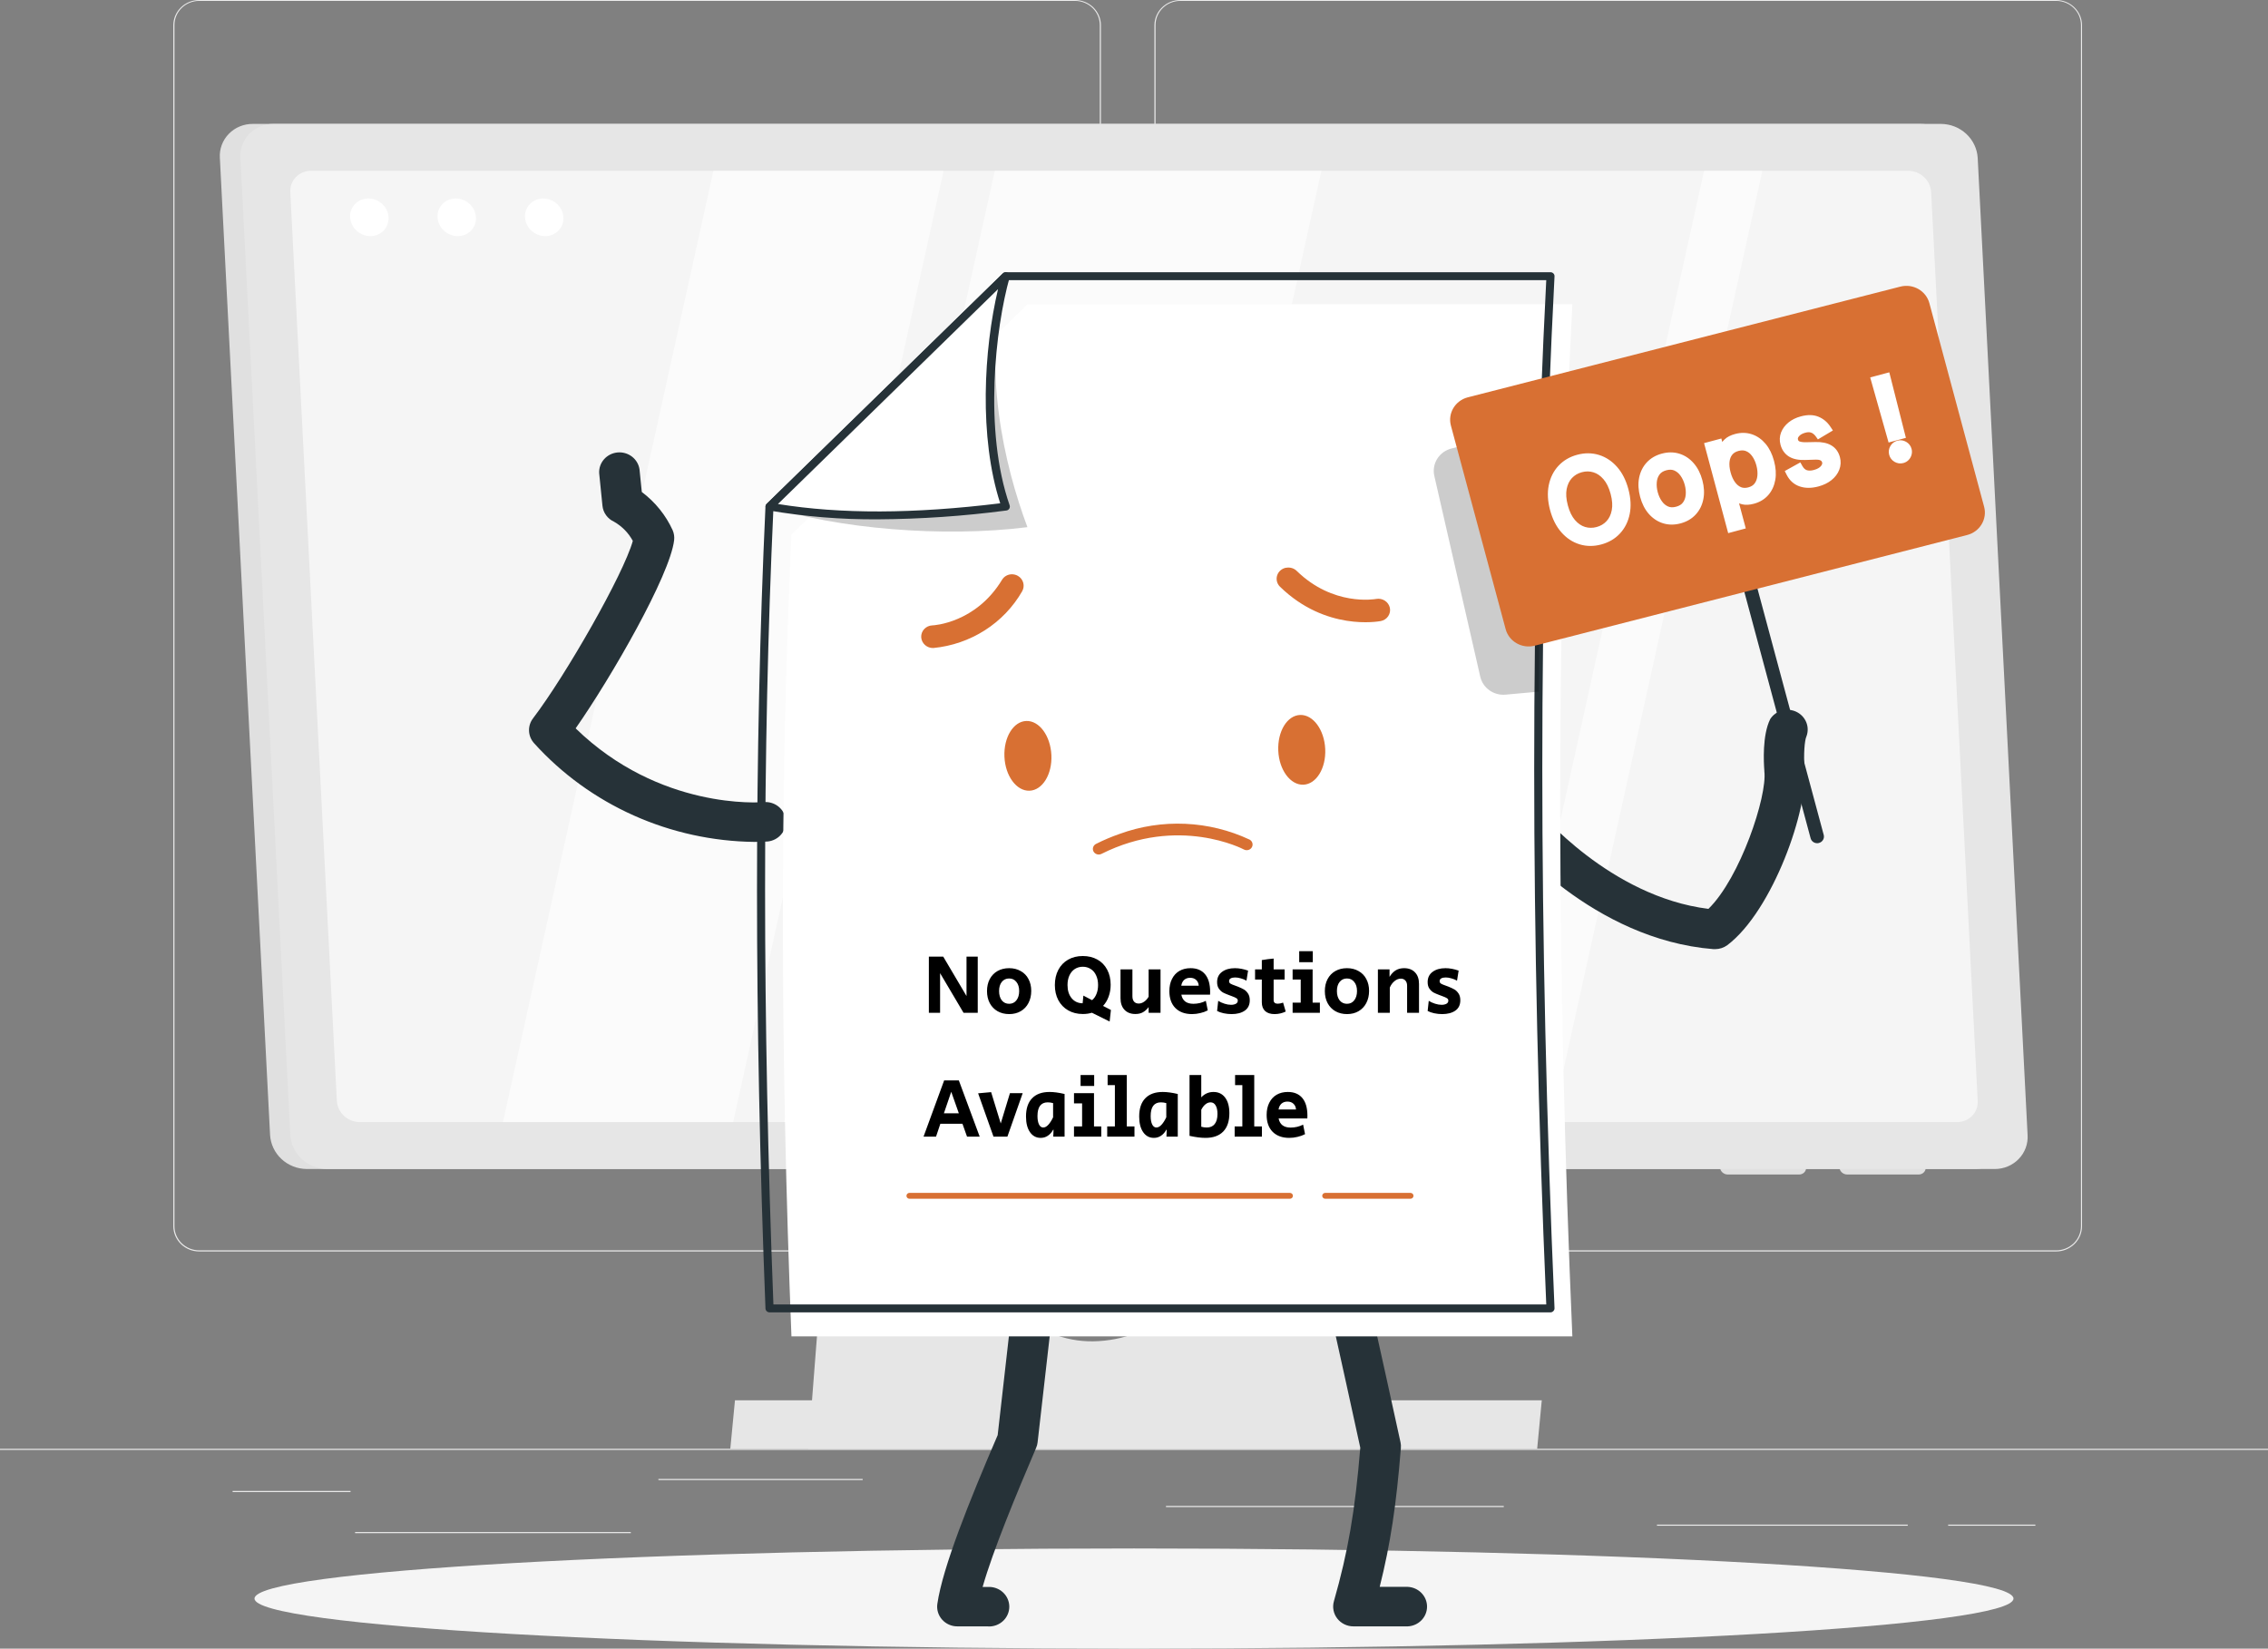 <svg width="403" height="293" viewBox="0 0 403 293" fill="none" xmlns="http://www.w3.org/2000/svg">
<rect x="0" y="0" width="403" height="293" fill="#808080" stroke="none"/>
<path d="M403 257.484H0V257.68H403V257.484Z" fill="#EBEBEB"/>
<path d="M191.022 222.408H35.392C34.172 222.406 33.004 221.932 32.142 221.09C31.281 220.248 30.797 219.107 30.797 217.918V4.451C30.808 3.269 31.296 2.138 32.157 1.304C33.017 0.471 34.179 0.002 35.392 0H191.022C192.243 0 193.413 0.473 194.276 1.315C195.139 2.157 195.624 3.3 195.624 4.491V217.918C195.624 219.109 195.139 220.251 194.276 221.093C193.413 221.935 192.243 222.408 191.022 222.408ZM35.392 0.157C34.226 0.159 33.108 0.613 32.285 1.418C31.461 2.223 30.999 3.314 30.999 4.451V217.918C30.999 219.055 31.461 220.146 32.285 220.951C33.108 221.756 34.226 222.21 35.392 222.212H191.022C192.189 222.21 193.307 221.756 194.131 220.952C194.956 220.147 195.421 219.056 195.423 217.918V4.451C195.421 3.313 194.956 2.222 194.131 1.417C193.307 0.612 192.189 0.159 191.022 0.157H35.392Z" fill="#EBEBEB"/>
<path d="M365.368 222.408H209.729C208.509 222.406 207.34 221.932 206.477 221.091C205.615 220.249 205.129 219.108 205.127 217.918V4.451C205.14 3.268 205.63 2.137 206.491 1.304C207.353 0.47 208.516 0.002 209.729 0H365.368C366.579 0.004 367.739 0.474 368.598 1.307C369.456 2.14 369.943 3.27 369.954 4.451V217.918C369.954 219.106 369.471 220.246 368.612 221.087C367.752 221.929 366.586 222.404 365.368 222.408ZM209.729 0.157C208.563 0.159 207.445 0.612 206.62 1.417C205.795 2.222 205.331 3.313 205.328 4.451V217.918C205.331 219.056 205.795 220.147 206.62 220.952C207.445 221.756 208.563 222.21 209.729 222.212H365.368C366.534 222.21 367.652 221.756 368.477 220.952C369.302 220.147 369.766 219.056 369.769 217.918V4.451C369.766 3.313 369.302 2.222 368.477 1.417C367.652 0.612 366.534 0.159 365.368 0.157H209.729Z" fill="#EBEBEB"/>
<path d="M62.288 264.971H41.332V265.168H62.288V264.971Z" fill="#EBEBEB"/>
<path d="M153.285 262.84H116.991V263.036H153.285V262.84Z" fill="#EBEBEB"/>
<path d="M112.09 272.277H63.094V272.474H112.09V272.277Z" fill="#EBEBEB"/>
<path d="M361.668 270.956H346.169V271.152H361.668V270.956Z" fill="#EBEBEB"/>
<path d="M338.987 270.956H294.424V271.152H338.987V270.956Z" fill="#EBEBEB"/>
<path d="M267.205 267.637H207.182V267.834H267.205V267.637Z" fill="#EBEBEB"/>
<path d="M153.809 126.178L143.613 257.515H241.945L252.141 126.178H153.809ZM215.637 218.979C215.161 224.222 212.712 229.106 208.761 232.689C204.81 236.273 199.639 238.3 194.246 238.381C191.692 238.42 189.159 237.933 186.812 236.952C184.464 235.971 182.355 234.518 180.622 232.688C178.888 230.858 177.57 228.692 176.752 226.331C175.935 223.97 175.637 221.468 175.877 218.987L179.464 172.822C179.94 167.581 182.388 162.698 186.337 159.115C190.286 155.532 195.455 153.503 200.847 153.421C203.402 153.381 205.937 153.867 208.287 154.848C210.636 155.829 212.748 157.282 214.483 159.113C216.217 160.944 217.537 163.111 218.356 165.474C219.174 167.836 219.473 170.34 219.232 172.822L215.637 218.979Z" fill="#E6E6E6"/>
<path d="M273.137 257.484H129.766L130.596 248.864H273.959L273.137 257.484Z" fill="#E6E6E6"/>
<path d="M328.219 208.732H340.938C341.108 208.732 341.277 208.698 341.433 208.633C341.59 208.567 341.731 208.471 341.848 208.35C341.965 208.229 342.055 208.086 342.114 207.93C342.172 207.774 342.197 207.608 342.187 207.442L342.139 206.561C342.118 206.217 341.965 205.893 341.709 205.655C341.453 205.417 341.114 205.283 340.761 205.279H328.042C327.872 205.278 327.703 205.311 327.546 205.375C327.389 205.44 327.247 205.535 327.13 205.655C327.012 205.775 326.921 205.918 326.861 206.073C326.802 206.229 326.776 206.395 326.785 206.561L326.833 207.442C326.853 207.788 327.008 208.114 327.265 208.354C327.523 208.593 327.864 208.728 328.219 208.732Z" fill="#E0E0E0"/>
<path d="M306.997 208.732H319.692C319.863 208.733 320.032 208.7 320.189 208.635C320.346 208.57 320.487 208.474 320.605 208.353C320.722 208.232 320.812 208.088 320.87 207.932C320.928 207.775 320.952 207.608 320.941 207.442L320.893 206.561C320.872 206.217 320.719 205.893 320.463 205.655C320.207 205.417 319.868 205.283 319.514 205.279H306.82C306.65 205.278 306.481 205.311 306.324 205.375C306.167 205.44 306.025 205.535 305.908 205.655C305.79 205.775 305.699 205.918 305.639 206.073C305.58 206.229 305.554 206.395 305.563 206.561L305.611 207.442C305.633 207.788 305.788 208.113 306.045 208.352C306.302 208.591 306.642 208.727 306.997 208.732Z" fill="#E0E0E0"/>
<path d="M350.795 207.757H54.486C52.82 207.74 51.224 207.107 50.018 205.986C48.812 204.865 48.087 203.339 47.989 201.717L39.067 28.053C39.017 27.273 39.132 26.492 39.406 25.758C39.679 25.024 40.105 24.353 40.657 23.787C41.208 23.22 41.873 22.771 42.611 22.468C43.348 22.164 44.142 22.012 44.943 22.021H341.252C342.917 22.036 344.514 22.667 345.72 23.787C346.925 24.907 347.651 26.431 347.749 28.053L356.671 201.717C356.721 202.497 356.606 203.278 356.332 204.013C356.059 204.747 355.633 205.419 355.082 205.985C354.53 206.552 353.865 207.002 353.128 207.307C352.39 207.611 351.596 207.765 350.795 207.757Z" fill="#E0E0E0"/>
<path d="M354.422 207.757H58.121C56.45 207.746 54.845 207.116 53.631 205.995C52.418 204.873 51.686 203.344 51.584 201.717L42.718 28.053C42.668 27.274 42.783 26.495 43.056 25.762C43.328 25.029 43.753 24.358 44.302 23.792C44.852 23.227 45.516 22.777 46.251 22.472C46.986 22.167 47.779 22.014 48.578 22.021H344.879C346.55 22.029 348.154 22.658 349.368 23.778C350.582 24.898 351.314 26.426 351.416 28.053L360.282 201.717C360.332 202.495 360.217 203.276 359.944 204.009C359.672 204.742 359.248 205.413 358.698 205.98C358.148 206.546 357.485 206.996 356.75 207.302C356.014 207.608 355.222 207.762 354.422 207.757Z" fill="#E6E6E6"/>
<path d="M59.854 195.637L51.584 34.14C51.554 33.651 51.627 33.162 51.8 32.703C51.972 32.243 52.239 31.823 52.584 31.468C52.929 31.113 53.346 30.832 53.807 30.64C54.269 30.449 54.766 30.353 55.267 30.357H339.076C340.12 30.365 341.122 30.761 341.878 31.463C342.633 32.166 343.087 33.123 343.146 34.14L351.416 195.637C351.447 196.125 351.375 196.615 351.204 197.074C351.033 197.534 350.766 197.954 350.422 198.309C350.077 198.664 349.661 198.945 349.2 199.137C348.738 199.328 348.242 199.424 347.741 199.42H63.924C62.88 199.41 61.88 199.014 61.124 198.312C60.369 197.61 59.915 196.654 59.854 195.637Z" fill="#F5F5F5"/>
<path d="M69.042 38.615C69.071 39.045 69.008 39.476 68.859 39.882C68.71 40.287 68.477 40.658 68.175 40.973C67.873 41.287 67.508 41.537 67.102 41.708C66.697 41.878 66.26 41.966 65.818 41.965C64.894 41.955 64.009 41.603 63.341 40.982C62.672 40.36 62.27 39.514 62.215 38.615C62.188 38.185 62.251 37.755 62.4 37.35C62.55 36.946 62.783 36.575 63.085 36.262C63.387 35.949 63.752 35.699 64.157 35.529C64.562 35.359 64.998 35.272 65.439 35.272C66.362 35.279 67.249 35.628 67.918 36.249C68.587 36.869 68.989 37.715 69.042 38.615Z" fill="white"/>
<path d="M84.574 38.615C84.602 39.045 84.54 39.476 84.391 39.882C84.242 40.287 84.009 40.658 83.707 40.973C83.404 41.287 83.039 41.537 82.634 41.708C82.228 41.878 81.791 41.966 81.35 41.965C80.426 41.955 79.541 41.603 78.873 40.982C78.204 40.36 77.802 39.514 77.747 38.615C77.719 38.185 77.782 37.755 77.932 37.35C78.082 36.946 78.315 36.575 78.617 36.262C78.919 35.949 79.284 35.699 79.689 35.529C80.094 35.359 80.53 35.272 80.971 35.272C81.894 35.279 82.78 35.628 83.449 36.249C84.118 36.869 84.52 37.715 84.574 38.615Z" fill="white"/>
<path d="M100.113 38.615C100.142 39.045 100.08 39.476 99.931 39.882C99.782 40.287 99.549 40.658 99.246 40.973C98.944 41.287 98.579 41.537 98.173 41.708C97.768 41.878 97.331 41.966 96.889 41.965C95.966 41.956 95.081 41.605 94.413 40.983C93.746 40.361 93.346 39.514 93.294 38.615C93.267 38.185 93.33 37.755 93.48 37.35C93.629 36.946 93.862 36.575 94.165 36.262C94.467 35.949 94.831 35.699 95.236 35.529C95.641 35.359 96.078 35.272 96.519 35.272C97.44 35.283 98.323 35.633 98.99 36.253C99.657 36.874 100.058 37.717 100.113 38.615Z" fill="white"/>
<g opacity="0.6">
<path d="M89.369 199.42H130.274L167.672 30.357H126.768L89.369 199.42Z" fill="white"/>
<path d="M265.4 199.42H275.757L313.155 30.357H302.798L265.4 199.42Z" fill="white"/>
<path d="M139.365 199.42H197.397L234.796 30.357H176.764L139.365 199.42Z" fill="white"/>
</g>
<path d="M201.5 293C287.808 293 357.775 289.014 357.775 284.097C357.775 279.181 287.808 275.195 201.5 275.195C115.192 275.195 45.225 279.181 45.225 284.097C45.225 289.014 115.192 293 201.5 293Z" fill="#F5F5F5"/>
<path d="M304.754 168.682H304.463C282.992 166.967 268.193 149.02 267.597 148.297C267.047 147.563 266.81 146.651 266.935 145.75C267.06 144.85 267.537 144.032 268.267 143.467C268.996 142.902 269.922 142.636 270.849 142.722C271.776 142.809 272.632 143.243 273.239 143.932C273.408 144.144 286.054 159.354 303.569 161.525C309.211 156.02 314.047 141.486 313.507 137.09C313.507 137.043 313.507 137.003 313.507 136.964C313.394 135.548 313.12 130.672 314.546 127.802C315.016 127.064 315.75 126.522 316.605 126.281C317.461 126.039 318.377 126.115 319.179 126.494C319.98 126.874 320.609 127.529 320.944 128.334C321.279 129.139 321.297 130.036 320.994 130.853C320.64 131.577 320.471 134.18 320.64 136.359C321.446 143.594 314.998 161.855 306.938 167.966C306.31 168.431 305.542 168.683 304.754 168.682Z" fill="#263238"/>
<path d="M134.059 149.626C126.642 149.538 119.326 147.934 112.585 144.915C105.843 141.897 99.825 137.533 94.919 132.104C94.365 131.502 94.042 130.731 94.004 129.922C93.966 129.114 94.215 128.318 94.71 127.668C100.529 120.032 110.83 101.998 112.442 96.124C111.677 94.707 110.521 93.527 109.105 92.718C108.539 92.461 108.051 92.063 107.691 91.565C107.33 91.067 107.109 90.486 107.05 89.879L106.469 84.123C106.413 83.215 106.719 82.322 107.324 81.63C107.928 80.938 108.784 80.502 109.711 80.412C110.638 80.323 111.565 80.587 112.296 81.15C113.028 81.712 113.508 82.53 113.635 83.43L114.038 87.433C116.42 89.219 118.307 91.557 119.527 94.236C119.768 94.797 119.857 95.409 119.785 96.014C119.043 102.25 108.67 120.315 102.286 129.446C117.189 143.94 135.002 142.619 135.784 142.548C136.723 142.484 137.65 142.782 138.367 143.377C139.084 143.972 139.534 144.818 139.62 145.732C139.707 146.647 139.423 147.558 138.829 148.271C138.236 148.984 137.38 149.442 136.445 149.547C136.235 149.563 135.405 149.626 134.059 149.626Z" fill="#263238"/>
<path d="M250.163 289.04H240.491C239.936 289.04 239.389 288.915 238.891 288.675C238.394 288.434 237.96 288.085 237.624 287.654C237.287 287.223 237.058 286.723 236.953 286.191C236.847 285.659 236.87 285.111 237.017 284.589C239.54 275.749 240.781 268.553 241.708 257.291C238.291 241.562 235.075 227.241 235.043 227.099C234.868 226.2 235.059 225.27 235.577 224.506C236.094 223.742 236.896 223.206 237.812 223.01C238.729 222.814 239.687 222.975 240.484 223.458C241.281 223.941 241.853 224.709 242.079 225.597C242.079 225.739 245.4 240.43 248.857 256.332C248.931 256.662 248.953 257.001 248.922 257.338C248.116 267.452 247.06 274.443 245.158 282.017H250.139C251.064 282.06 251.937 282.448 252.576 283.102C253.215 283.756 253.571 284.625 253.571 285.529C253.571 286.432 253.215 287.301 252.576 287.955C251.937 288.609 251.064 288.997 250.139 289.04H250.163Z" fill="#263238"/>
<path d="M175.568 289.04H170.119C169.604 289.042 169.095 288.935 168.626 288.728C168.157 288.52 167.739 288.217 167.401 287.838C167.063 287.459 166.813 287.013 166.667 286.531C166.522 286.049 166.484 285.542 166.557 285.045C167.484 278.596 172.199 266.854 177.277 255.05C179.074 239.478 180.541 226.108 180.557 225.951C180.597 225.482 180.733 225.026 180.956 224.609C181.18 224.193 181.487 223.824 181.86 223.526C182.232 223.227 182.662 223.004 183.124 222.871C183.587 222.737 184.072 222.695 184.551 222.748C185.03 222.801 185.493 222.947 185.913 223.177C186.333 223.408 186.702 223.718 186.997 224.09C187.292 224.462 187.507 224.888 187.631 225.343C187.754 225.798 187.782 226.272 187.714 226.737C187.714 226.871 186.199 240.547 184.369 256.347C184.332 256.678 184.245 257.001 184.111 257.307C180.541 265.667 176.462 275.513 174.601 282.033H175.568C176.055 282.01 176.541 282.084 176.998 282.251C177.455 282.417 177.872 282.672 178.225 283C178.578 283.329 178.858 283.723 179.05 284.161C179.242 284.598 179.341 285.069 179.341 285.544C179.341 286.02 179.242 286.491 179.05 286.928C178.858 287.365 178.578 287.76 178.225 288.088C177.872 288.416 177.455 288.671 176.998 288.838C176.541 289.004 176.055 289.078 175.568 289.056V289.04Z" fill="#263238"/>
<path d="M182.591 54.061L140.631 95.011C138.519 140.397 138.688 188.072 140.631 237.5H279.392C276.643 173.719 276.386 112.321 279.392 54.061H182.591Z" fill="white"/>
<path d="M275.504 233.233H136.743C136.556 233.234 136.376 233.163 136.241 233.037C136.106 232.911 136.026 232.739 136.017 232.557C134.011 181.226 134.011 133.252 136.017 89.997C136.028 89.822 136.106 89.656 136.235 89.533L178.195 48.583C178.262 48.518 178.341 48.466 178.428 48.431C178.516 48.396 178.609 48.378 178.703 48.378H275.504C275.602 48.379 275.699 48.398 275.789 48.436C275.879 48.474 275.96 48.529 276.028 48.599C276.095 48.667 276.147 48.749 276.18 48.838C276.214 48.928 276.228 49.023 276.221 49.118C273.328 105.223 273.328 165.206 276.221 232.494C276.225 232.588 276.208 232.682 276.174 232.77C276.139 232.858 276.087 232.938 276.02 233.005C275.955 233.077 275.876 233.134 275.787 233.173C275.698 233.213 275.601 233.233 275.504 233.233ZM137.428 231.826H274.754C271.901 165.088 271.893 105.53 274.754 49.786H179.001L137.428 90.335C135.453 133.307 135.453 180.903 137.428 231.826Z" fill="#263238"/>
<path d="M250.623 213.045H235.486C235.343 213.045 235.205 212.99 235.104 212.891C235.003 212.792 234.946 212.658 234.946 212.518C234.946 212.45 234.96 212.381 234.987 212.318C235.014 212.254 235.054 212.197 235.105 212.149C235.155 212.1 235.214 212.062 235.28 212.037C235.345 212.011 235.415 211.998 235.486 211.999H250.623C250.693 211.998 250.763 212.011 250.829 212.037C250.894 212.062 250.954 212.1 251.004 212.149C251.054 212.197 251.094 212.254 251.121 212.318C251.149 212.381 251.163 212.45 251.163 212.518C251.163 212.588 251.149 212.656 251.121 212.72C251.094 212.784 251.055 212.842 251.004 212.891C250.954 212.94 250.895 212.979 250.829 213.005C250.764 213.032 250.693 213.045 250.623 213.045Z" fill="#D87033"/>
<path d="M229.215 213.045H161.608C161.465 213.045 161.327 212.99 161.226 212.891C161.125 212.792 161.068 212.658 161.068 212.518C161.068 212.45 161.082 212.381 161.109 212.318C161.136 212.254 161.176 212.197 161.227 212.149C161.277 212.1 161.336 212.062 161.402 212.037C161.467 212.011 161.537 211.998 161.608 211.999H229.199C229.27 211.998 229.34 212.011 229.405 212.037C229.471 212.062 229.53 212.1 229.58 212.149C229.631 212.197 229.671 212.254 229.698 212.318C229.725 212.381 229.739 212.45 229.739 212.518C229.739 212.655 229.684 212.787 229.587 212.886C229.489 212.984 229.356 213.041 229.215 213.045Z" fill="#D87033"/>
<path d="M186.82 134.188C186.658 130.759 184.668 128.054 182.362 128.132C180.057 128.211 178.332 131.05 178.477 134.479C178.623 137.908 180.63 140.613 182.935 140.527C185.24 140.44 186.981 137.609 186.82 134.188Z" fill="#D87033"/>
<path d="M235.478 133.11C235.317 129.689 233.326 126.984 231.021 127.063C228.715 127.141 226.991 129.98 227.136 133.409C227.281 136.838 229.296 139.544 231.593 139.457C233.89 139.371 235.639 136.539 235.478 133.11Z" fill="#D87033"/>
<path d="M198.966 148.195C202.685 146.839 206.645 146.231 210.611 146.407C214.576 146.583 218.464 147.538 222.042 149.217C222.16 149.281 222.265 149.367 222.349 149.471C222.433 149.574 222.496 149.693 222.532 149.821C222.569 149.948 222.58 150.081 222.563 150.212C222.547 150.344 222.504 150.47 222.437 150.585C222.3 150.817 222.076 150.986 221.812 151.059C221.548 151.131 221.266 151.099 221.026 150.971C220.905 150.908 209.42 144.868 195.71 151.757C195.465 151.878 195.182 151.901 194.921 151.822C194.659 151.742 194.439 151.567 194.307 151.333C194.245 151.215 194.206 151.087 194.195 150.956C194.183 150.824 194.198 150.692 194.24 150.566C194.281 150.44 194.347 150.324 194.435 150.223C194.523 150.122 194.63 150.04 194.751 149.98C196.112 149.292 197.521 148.695 198.966 148.195Z" fill="#D87033"/>
<path d="M179.856 102.061C180.213 102.071 180.563 102.168 180.871 102.345C181.342 102.617 181.685 103.059 181.823 103.576C181.962 104.093 181.887 104.642 181.613 105.105C180.009 107.894 177.739 110.265 174.996 112.016C172.253 113.767 169.117 114.847 165.856 115.164C165.307 115.185 164.772 114.995 164.366 114.634C163.961 114.274 163.717 113.772 163.687 113.237C163.676 112.973 163.717 112.71 163.809 112.463C163.902 112.215 164.043 111.987 164.226 111.793C164.409 111.599 164.629 111.441 164.874 111.33C165.119 111.219 165.384 111.156 165.654 111.145C165.968 111.145 173.408 110.689 178.034 103.068C178.216 102.755 178.481 102.495 178.802 102.318C179.123 102.141 179.487 102.052 179.856 102.061Z" fill="#D87033"/>
<path d="M228.546 100.905C228.883 100.841 229.231 100.858 229.558 100.957C229.886 101.056 230.184 101.233 230.424 101.472C236.872 107.763 244.239 106.497 244.545 106.442C245.079 106.348 245.628 106.46 246.079 106.753C246.53 107.046 246.847 107.499 246.963 108.015C247.017 108.273 247.018 108.539 246.966 108.798C246.914 109.057 246.811 109.303 246.661 109.522C246.511 109.741 246.318 109.93 246.093 110.076C245.869 110.222 245.616 110.323 245.351 110.374C244.948 110.445 235.566 112.191 227.45 104.279C227.185 104.023 226.997 103.701 226.905 103.349C226.814 102.996 226.823 102.625 226.932 102.277C227.041 101.929 227.245 101.617 227.522 101.374C227.799 101.13 228.14 100.966 228.506 100.897L228.546 100.905Z" fill="#D87033"/>
<path opacity="0.2" d="M273.416 122.918L267.524 123.453C266.505 123.546 265.486 123.273 264.658 122.685C263.83 122.097 263.25 121.235 263.027 120.26L254.862 84.571C254.626 83.534 254.811 82.449 255.378 81.543C255.944 80.637 256.849 79.98 257.901 79.71L273.69 75.668L273.416 122.918Z" fill="black"/>
<path opacity="0.2" d="M182.564 93.686C178.461 82.762 174.359 65.279 178.687 49.086L136.727 90.037C148.599 93.93 167.508 95.589 182.564 93.686Z" fill="black"/>
<path d="M178.703 90.037C174.101 76.777 175.979 58.752 178.703 49.086L136.743 90.037C149.445 92.294 163.639 91.932 178.703 90.037Z" fill="white"/>
<path d="M155.966 92.294C149.482 92.341 143.008 91.814 136.622 90.721C136.492 90.7 136.371 90.644 136.272 90.561C136.173 90.476 136.099 90.367 136.06 90.245C136.021 90.123 136.017 89.992 136.049 89.868C136.082 89.743 136.149 89.63 136.243 89.541L178.203 48.591C178.315 48.48 178.462 48.408 178.62 48.388C178.778 48.367 178.939 48.398 179.077 48.477C179.215 48.555 179.322 48.676 179.381 48.821C179.44 48.965 179.449 49.125 179.404 49.275C176.874 58.272 174.77 76.486 179.404 89.808C179.436 89.907 179.447 90.012 179.434 90.115C179.422 90.218 179.387 90.317 179.332 90.406C179.277 90.495 179.201 90.57 179.112 90.625C179.023 90.681 178.921 90.716 178.816 90.729C171.241 91.726 163.609 92.249 155.966 92.294ZM138.234 89.573C149.389 91.374 162.341 91.334 177.728 89.447C173.932 77.697 174.794 62.149 177.341 51.383L138.234 89.573Z" fill="#263238"/>
<path d="M322.889 149.854C322.623 149.854 322.366 149.768 322.156 149.61C321.946 149.452 321.795 149.231 321.728 148.981L306.946 94.024C306.865 93.722 306.909 93.402 307.07 93.133C307.231 92.864 307.495 92.668 307.804 92.589C308.113 92.509 308.442 92.553 308.717 92.71C308.993 92.867 309.194 93.125 309.275 93.426L324.057 148.383C324.097 148.533 324.107 148.688 324.085 148.841C324.063 148.994 324.011 149.141 323.931 149.274C323.851 149.407 323.744 149.523 323.618 149.616C323.492 149.709 323.348 149.776 323.195 149.815C323.096 149.844 322.992 149.857 322.889 149.854Z" fill="#263238"/>
<path d="M337.673 50.938L260.826 70.61C258.57 71.188 257.22 73.44 257.812 75.642L267.538 111.813C268.13 114.015 270.439 115.331 272.695 114.754L349.542 95.082C351.798 94.505 353.147 92.252 352.555 90.051L342.83 53.879C342.238 51.677 339.929 50.361 337.673 50.938Z" fill="#D87033"/>
<mask id="path-43-outside-1_1274_562" maskUnits="userSpaceOnUse" x="272.776" y="65.252" width="69.186" height="37.367" fill="black">
<rect fill="white" x="272.776" y="65.252" width="69.186" height="37.367"/>
<path d="M288.591 87.132C288.988 88.613 289.064 89.966 288.818 91.188C288.572 92.411 288.061 93.44 287.285 94.275C286.509 95.111 285.521 95.689 284.323 96.01C283.125 96.331 281.981 96.324 280.891 95.989C279.801 95.653 278.844 95.018 278.02 94.082C277.196 93.146 276.585 91.937 276.188 90.455C275.791 88.973 275.715 87.621 275.961 86.398C276.207 85.175 276.718 84.146 277.494 83.311C278.27 82.476 279.257 81.897 280.456 81.576C281.654 81.255 282.798 81.262 283.888 81.598C284.978 81.933 285.935 82.569 286.759 83.505C287.583 84.441 288.194 85.65 288.591 87.132ZM286.945 87.573C286.619 86.356 286.14 85.384 285.509 84.656C284.882 83.927 284.166 83.44 283.36 83.195C282.559 82.949 281.733 82.94 280.882 83.168C280.031 83.396 279.318 83.817 278.743 84.432C278.172 85.046 277.795 85.826 277.613 86.772C277.434 87.717 277.508 88.797 277.834 90.014C278.16 91.23 278.637 92.203 279.263 92.932C279.895 93.66 280.611 94.147 281.412 94.393C282.218 94.638 283.046 94.647 283.897 94.419C284.747 94.191 285.458 93.77 286.029 93.156C286.604 92.541 286.981 91.761 287.159 90.817C287.342 89.871 287.271 88.789 286.945 87.573ZM298.42 92.262C297.469 92.517 296.574 92.514 295.734 92.254C294.899 91.993 294.172 91.509 293.551 90.802C292.935 90.095 292.481 89.197 292.19 88.108C291.895 87.011 291.838 85.999 292.016 85.074C292.199 84.148 292.587 83.362 293.179 82.718C293.776 82.073 294.55 81.623 295.501 81.368C296.452 81.113 297.345 81.117 298.18 81.378C299.02 81.639 299.748 82.125 300.365 82.837C300.987 83.548 301.445 84.452 301.739 85.55C302.031 86.638 302.084 87.643 301.9 88.565C301.72 89.486 301.332 90.269 300.735 90.914C300.143 91.558 299.372 92.007 298.42 92.262ZM298.031 90.808C298.753 90.614 299.298 90.27 299.665 89.774C300.033 89.279 300.247 88.699 300.31 88.036C300.372 87.372 300.309 86.688 300.12 85.984C299.931 85.279 299.643 84.653 299.256 84.105C298.869 83.556 298.392 83.157 297.825 82.907C297.258 82.657 296.613 82.629 295.891 82.823C295.168 83.016 294.624 83.363 294.258 83.863C293.892 84.363 293.678 84.947 293.617 85.616C293.556 86.284 293.62 86.97 293.809 87.675C293.997 88.379 294.285 89.003 294.671 89.547C295.056 90.09 295.532 90.485 296.098 90.73C296.664 90.976 297.308 91.002 298.031 90.808ZM307.632 93.794L303.75 79.305L305.314 78.886L305.763 80.56L305.955 80.508C306.025 80.294 306.127 80.016 306.261 79.676C306.399 79.331 306.637 78.992 306.975 78.662C307.316 78.325 307.829 78.065 308.515 77.881C309.403 77.643 310.244 77.656 311.04 77.918C311.836 78.18 312.532 78.668 313.13 79.38C313.728 80.092 314.175 81.002 314.472 82.109C314.771 83.225 314.84 84.243 314.68 85.163C314.518 86.079 314.161 86.851 313.609 87.479C313.056 88.103 312.34 88.533 311.462 88.768C310.785 88.949 310.213 88.982 309.746 88.867C309.278 88.748 308.895 88.573 308.598 88.344C308.3 88.11 308.066 87.913 307.896 87.753L307.759 87.79L309.251 93.36L307.632 93.794ZM306.753 84.147C306.967 84.943 307.271 85.614 307.668 86.16C308.063 86.701 308.53 87.083 309.07 87.306C309.609 87.524 310.203 87.546 310.853 87.372C311.53 87.191 312.047 86.861 312.404 86.383C312.764 85.899 312.977 85.323 313.043 84.653C313.112 83.978 313.046 83.265 312.845 82.515C312.647 81.774 312.353 81.137 311.965 80.604C311.581 80.065 311.113 79.683 310.563 79.457C310.016 79.227 309.399 79.203 308.713 79.387C308.054 79.563 307.546 79.879 307.187 80.333C306.827 80.782 306.612 81.335 306.543 81.99C306.472 82.642 306.543 83.361 306.753 84.147ZM324.584 76.252L323.24 77.053C323.084 76.835 322.886 76.636 322.646 76.455C322.41 76.268 322.121 76.14 321.778 76.07C321.436 76 321.029 76.028 320.558 76.154C319.913 76.327 319.416 76.62 319.066 77.032C318.719 77.439 318.606 77.868 318.727 78.321C318.835 78.724 319.067 79.002 319.422 79.157C319.777 79.312 320.287 79.384 320.95 79.373L322.617 79.338C323.621 79.314 324.416 79.476 325.005 79.823C325.592 80.166 325.984 80.705 326.181 81.442C326.343 82.045 326.314 82.632 326.093 83.2C325.878 83.768 325.498 84.272 324.954 84.712C324.41 85.151 323.729 85.481 322.91 85.7C321.836 85.988 320.884 85.993 320.054 85.716C319.225 85.438 318.596 84.876 318.169 84.03L319.602 83.234C319.901 83.762 320.291 84.113 320.774 84.287C321.262 84.461 321.837 84.458 322.501 84.281C323.255 84.079 323.811 83.758 324.169 83.319C324.53 82.874 324.65 82.425 324.529 81.972C324.431 81.607 324.221 81.335 323.899 81.156C323.575 80.973 323.132 80.891 322.568 80.91L320.701 80.969C319.675 80.999 318.871 80.834 318.29 80.475C317.712 80.111 317.325 79.565 317.13 78.837C316.971 78.243 316.997 77.672 317.208 77.125C317.424 76.577 317.788 76.095 318.299 75.679C318.814 75.261 319.442 74.953 320.183 74.755C321.226 74.475 322.106 74.485 322.823 74.783C323.545 75.079 324.132 75.569 324.584 76.252ZM335.146 67.128L337.714 77.263L336.123 77.689L333.28 67.628L335.146 67.128ZM338.007 81.538C337.668 81.628 337.345 81.585 337.038 81.407C336.731 81.23 336.532 80.972 336.441 80.634C336.35 80.295 336.394 79.972 336.571 79.665C336.749 79.358 337.007 79.159 337.345 79.068C337.683 78.977 338.006 79.021 338.314 79.198C338.621 79.375 338.82 79.633 338.911 79.972C338.971 80.196 338.969 80.417 338.905 80.635C338.845 80.852 338.737 81.043 338.58 81.207C338.427 81.366 338.235 81.476 338.007 81.538Z"/>
</mask>
<path d="M288.591 87.132C288.988 88.613 289.064 89.966 288.818 91.188C288.572 92.411 288.061 93.44 287.285 94.275C286.509 95.111 285.521 95.689 284.323 96.01C283.125 96.331 281.981 96.324 280.891 95.989C279.801 95.653 278.844 95.018 278.02 94.082C277.196 93.146 276.585 91.937 276.188 90.455C275.791 88.973 275.715 87.621 275.961 86.398C276.207 85.175 276.718 84.146 277.494 83.311C278.27 82.476 279.257 81.897 280.456 81.576C281.654 81.255 282.798 81.262 283.888 81.598C284.978 81.933 285.935 82.569 286.759 83.505C287.583 84.441 288.194 85.65 288.591 87.132ZM286.945 87.573C286.619 86.356 286.14 85.384 285.509 84.656C284.882 83.927 284.166 83.44 283.36 83.195C282.559 82.949 281.733 82.94 280.882 83.168C280.031 83.396 279.318 83.817 278.743 84.432C278.172 85.046 277.795 85.826 277.613 86.772C277.434 87.717 277.508 88.797 277.834 90.014C278.16 91.23 278.637 92.203 279.263 92.932C279.895 93.66 280.611 94.147 281.412 94.393C282.218 94.638 283.046 94.647 283.897 94.419C284.747 94.191 285.458 93.77 286.029 93.156C286.604 92.541 286.981 91.761 287.159 90.817C287.342 89.871 287.271 88.789 286.945 87.573ZM298.42 92.262C297.469 92.517 296.574 92.514 295.734 92.254C294.899 91.993 294.172 91.509 293.551 90.802C292.935 90.095 292.481 89.197 292.19 88.108C291.895 87.011 291.838 85.999 292.016 85.074C292.199 84.148 292.587 83.362 293.179 82.718C293.776 82.073 294.55 81.623 295.501 81.368C296.452 81.113 297.345 81.117 298.18 81.378C299.02 81.639 299.748 82.125 300.365 82.837C300.987 83.548 301.445 84.452 301.739 85.55C302.031 86.638 302.084 87.643 301.9 88.565C301.72 89.486 301.332 90.269 300.735 90.914C300.143 91.558 299.372 92.007 298.42 92.262ZM298.031 90.808C298.753 90.614 299.298 90.27 299.665 89.774C300.033 89.279 300.247 88.699 300.31 88.036C300.372 87.372 300.309 86.688 300.12 85.984C299.931 85.279 299.643 84.653 299.256 84.105C298.869 83.556 298.392 83.157 297.825 82.907C297.258 82.657 296.613 82.629 295.891 82.823C295.168 83.016 294.624 83.363 294.258 83.863C293.892 84.363 293.678 84.947 293.617 85.616C293.556 86.284 293.62 86.97 293.809 87.675C293.997 88.379 294.285 89.003 294.671 89.547C295.056 90.09 295.532 90.485 296.098 90.73C296.664 90.976 297.308 91.002 298.031 90.808ZM307.632 93.794L303.75 79.305L305.314 78.886L305.763 80.56L305.955 80.508C306.025 80.294 306.127 80.016 306.261 79.676C306.399 79.331 306.637 78.992 306.975 78.662C307.316 78.325 307.829 78.065 308.515 77.881C309.403 77.643 310.244 77.656 311.04 77.918C311.836 78.18 312.532 78.668 313.13 79.38C313.728 80.092 314.175 81.002 314.472 82.109C314.771 83.225 314.84 84.243 314.68 85.163C314.518 86.079 314.161 86.851 313.609 87.479C313.056 88.103 312.34 88.533 311.462 88.768C310.785 88.949 310.213 88.982 309.746 88.867C309.278 88.748 308.895 88.573 308.598 88.344C308.3 88.11 308.066 87.913 307.896 87.753L307.759 87.79L309.251 93.36L307.632 93.794ZM306.753 84.147C306.967 84.943 307.271 85.614 307.668 86.16C308.063 86.701 308.53 87.083 309.07 87.306C309.609 87.524 310.203 87.546 310.853 87.372C311.53 87.191 312.047 86.861 312.404 86.383C312.764 85.899 312.977 85.323 313.043 84.653C313.112 83.978 313.046 83.265 312.845 82.515C312.647 81.774 312.353 81.137 311.965 80.604C311.581 80.065 311.113 79.683 310.563 79.457C310.016 79.227 309.399 79.203 308.713 79.387C308.054 79.563 307.546 79.879 307.187 80.333C306.827 80.782 306.612 81.335 306.543 81.99C306.472 82.642 306.543 83.361 306.753 84.147ZM324.584 76.252L323.24 77.053C323.084 76.835 322.886 76.636 322.646 76.455C322.41 76.268 322.121 76.14 321.778 76.07C321.436 76 321.029 76.028 320.558 76.154C319.913 76.327 319.416 76.62 319.066 77.032C318.719 77.439 318.606 77.868 318.727 78.321C318.835 78.724 319.067 79.002 319.422 79.157C319.777 79.312 320.287 79.384 320.95 79.373L322.617 79.338C323.621 79.314 324.416 79.476 325.005 79.823C325.592 80.166 325.984 80.705 326.181 81.442C326.343 82.045 326.314 82.632 326.093 83.2C325.878 83.768 325.498 84.272 324.954 84.712C324.41 85.151 323.729 85.481 322.91 85.7C321.836 85.988 320.884 85.993 320.054 85.716C319.225 85.438 318.596 84.876 318.169 84.03L319.602 83.234C319.901 83.762 320.291 84.113 320.774 84.287C321.262 84.461 321.837 84.458 322.501 84.281C323.255 84.079 323.811 83.758 324.169 83.319C324.53 82.874 324.65 82.425 324.529 81.972C324.431 81.607 324.221 81.335 323.899 81.156C323.575 80.973 323.132 80.891 322.568 80.91L320.701 80.969C319.675 80.999 318.871 80.834 318.29 80.475C317.712 80.111 317.325 79.565 317.13 78.837C316.971 78.243 316.997 77.672 317.208 77.125C317.424 76.577 317.788 76.095 318.299 75.679C318.814 75.261 319.442 74.953 320.183 74.755C321.226 74.475 322.106 74.485 322.823 74.783C323.545 75.079 324.132 75.569 324.584 76.252ZM335.146 67.128L337.714 77.263L336.123 77.689L333.28 67.628L335.146 67.128ZM338.007 81.538C337.668 81.628 337.345 81.585 337.038 81.407C336.731 81.23 336.532 80.972 336.441 80.634C336.35 80.295 336.394 79.972 336.571 79.665C336.749 79.358 337.007 79.159 337.345 79.068C337.683 78.977 338.006 79.021 338.314 79.198C338.621 79.375 338.82 79.633 338.911 79.972C338.971 80.196 338.969 80.417 338.905 80.635C338.845 80.852 338.737 81.043 338.58 81.207C338.427 81.366 338.235 81.476 338.007 81.538Z" fill="white"/>
<path d="M288.818 91.188L288.053 91.035L288.053 91.035L288.818 91.188ZM287.285 94.275L287.856 94.806L287.856 94.806L287.285 94.275ZM280.891 95.989L280.662 96.734L280.662 96.734L280.891 95.989ZM278.02 94.082L278.605 93.566L278.605 93.566L278.02 94.082ZM275.961 86.398L275.196 86.244L275.961 86.398ZM283.888 81.598L284.117 80.852L284.117 80.852L283.888 81.598ZM286.759 83.505L286.174 84.02L286.174 84.02L286.759 83.505ZM285.509 84.656L284.917 85.165L284.92 85.167L285.509 84.656ZM283.36 83.195L283.131 83.941L283.133 83.941L283.36 83.195ZM278.743 84.432L278.173 83.899L278.172 83.901L278.743 84.432ZM277.613 86.772L276.847 86.624L276.846 86.627L277.613 86.772ZM279.263 92.932L278.672 93.441L278.674 93.443L279.263 92.932ZM281.412 94.393L281.183 95.139L281.185 95.14L281.412 94.393ZM286.029 93.156L285.459 92.623L285.458 92.625L286.029 93.156ZM287.159 90.817L286.394 90.669L286.393 90.672L287.159 90.817ZM287.838 87.333C288.211 88.725 288.271 89.954 288.053 91.035L289.583 91.342C289.857 89.978 289.766 88.501 289.345 86.93L287.838 87.333ZM288.053 91.035C287.833 92.13 287.382 93.025 286.713 93.745L287.856 94.806C288.739 93.856 289.311 92.692 289.583 91.342L288.053 91.035ZM286.713 93.745C286.046 94.463 285.191 94.97 284.121 95.257L284.525 96.764C285.852 96.408 286.972 95.759 287.856 94.806L286.713 93.745ZM284.121 95.257C283.052 95.543 282.058 95.532 281.12 95.243L280.662 96.734C281.904 97.117 283.198 97.119 284.525 96.764L284.121 95.257ZM281.12 95.243C280.181 94.954 279.344 94.405 278.605 93.566L277.434 94.597C278.345 95.631 279.421 96.353 280.662 96.734L281.12 95.243ZM278.605 93.566C277.876 92.739 277.314 91.645 276.941 90.253L275.434 90.657C275.855 92.229 276.515 93.553 277.434 94.597L278.605 93.566ZM276.941 90.253C276.568 88.861 276.508 87.633 276.726 86.552L275.196 86.244C274.922 87.609 275.013 89.085 275.434 90.657L276.941 90.253ZM276.726 86.552C276.946 85.457 277.396 84.562 278.066 83.842L276.923 82.78C276.039 83.731 275.468 84.894 275.196 86.244L276.726 86.552ZM278.066 83.842C278.733 83.123 279.588 82.616 280.658 82.33L280.254 80.823C278.927 81.178 277.807 81.828 276.923 82.78L278.066 83.842ZM280.658 82.33C281.727 82.043 282.721 82.055 283.658 82.343L284.117 80.852C282.875 80.47 281.581 80.467 280.254 80.823L280.658 82.33ZM283.658 82.343C284.598 82.632 285.435 83.182 286.174 84.02L287.344 82.989C286.434 81.956 285.357 81.234 284.117 80.852L283.658 82.343ZM286.174 84.02C286.902 84.848 287.465 85.942 287.838 87.333L289.345 86.93C288.923 85.358 288.264 84.034 287.344 82.989L286.174 84.02ZM287.698 87.371C287.351 86.074 286.827 84.985 286.098 84.145L284.92 85.167C285.453 85.783 285.887 86.638 286.191 87.775L287.698 87.371ZM286.1 84.148C285.391 83.323 284.553 82.743 283.587 82.449L283.133 83.941C283.778 84.137 284.373 84.531 284.917 85.165L286.1 84.148ZM283.589 82.449C282.64 82.158 281.665 82.151 280.68 82.414L281.084 83.921C281.801 83.729 282.477 83.74 283.131 83.941L283.589 82.449ZM280.68 82.414C279.696 82.678 278.853 83.173 278.173 83.899L279.313 84.965C279.784 84.462 280.367 84.113 281.084 83.921L280.68 82.414ZM278.172 83.901C277.487 84.637 277.053 85.556 276.847 86.624L278.378 86.92C278.538 86.095 278.857 85.455 279.314 84.963L278.172 83.901ZM276.846 86.627C276.641 87.717 276.734 88.92 277.081 90.216L278.588 89.812C278.283 88.675 278.228 87.716 278.379 86.916L276.846 86.627ZM277.081 90.216C277.428 91.512 277.949 92.6 278.672 93.441L279.855 92.424C279.324 91.807 278.892 90.949 278.588 89.812L277.081 90.216ZM278.674 93.443C279.386 94.265 280.222 94.844 281.183 95.139L281.641 93.648C280.999 93.451 280.403 93.056 279.853 92.421L278.674 93.443ZM281.185 95.14C282.137 95.429 283.114 95.436 284.099 95.172L283.695 93.665C282.978 93.857 282.299 93.847 281.639 93.647L281.185 95.14ZM284.099 95.172C285.083 94.908 285.924 94.414 286.6 93.687L285.458 92.625C284.992 93.126 284.412 93.473 283.695 93.665L284.099 95.172ZM286.599 93.689C287.289 92.951 287.724 92.03 287.926 90.961L286.393 90.672C286.238 91.492 285.92 92.131 285.459 92.623L286.599 93.689ZM287.925 90.965C288.136 89.873 288.046 88.668 287.698 87.371L286.191 87.775C286.496 88.911 286.548 89.869 286.394 90.669L287.925 90.965ZM295.734 92.254L295.501 92.999L295.503 92.999L295.734 92.254ZM293.551 90.802L292.963 91.315L292.965 91.317L293.551 90.802ZM292.016 85.074L291.251 84.923L291.25 84.926L292.016 85.074ZM293.179 82.718L292.606 82.189L292.605 82.19L293.179 82.718ZM298.18 81.378L297.947 82.123L297.949 82.123L298.18 81.378ZM300.365 82.837L299.776 83.348L299.778 83.35L300.365 82.837ZM301.9 88.565L301.135 88.412L301.135 88.416L301.9 88.565ZM300.735 90.914L300.163 90.385L300.161 90.386L300.735 90.914ZM299.665 89.774L299.039 89.31L299.039 89.31L299.665 89.774ZM300.31 88.036L301.086 88.109L301.086 88.109L300.31 88.036ZM299.256 84.105L299.894 83.655L299.894 83.655L299.256 84.105ZM297.825 82.907L298.14 82.194L298.14 82.194L297.825 82.907ZM294.258 83.863L293.629 83.402L293.629 83.402L294.258 83.863ZM293.617 85.616L292.84 85.545L292.84 85.545L293.617 85.616ZM294.671 89.547L294.034 89.998L294.034 89.998L294.671 89.547ZM296.098 90.73L296.408 90.015L296.408 90.015L296.098 90.73ZM298.218 91.509C297.392 91.731 296.648 91.721 295.965 91.509L295.503 92.999C296.5 93.308 297.546 93.304 298.622 93.016L298.218 91.509ZM295.967 91.51C295.279 91.294 294.671 90.895 294.137 90.287L292.965 91.317C293.673 92.123 294.52 92.691 295.501 92.999L295.967 91.51ZM294.139 90.29C293.615 89.689 293.21 88.903 292.943 87.907L291.436 88.31C291.752 89.491 292.255 90.501 292.963 91.315L294.139 90.29ZM292.943 87.907C292.673 86.9 292.63 86.01 292.782 85.222L291.25 84.926C291.045 85.989 291.118 87.122 291.436 88.31L292.943 87.907ZM292.781 85.225C292.939 84.428 293.266 83.776 293.753 83.246L292.605 82.19C291.908 82.948 291.46 83.867 291.251 84.923L292.781 85.225ZM293.752 83.248C294.237 82.724 294.876 82.343 295.703 82.122L295.299 80.615C294.223 80.903 293.315 81.423 292.607 82.189L293.752 83.248ZM295.703 82.122C296.53 81.9 297.271 81.911 297.947 82.123L298.414 80.634C297.42 80.323 296.375 80.327 295.299 80.615L295.703 82.122ZM297.949 82.123C298.64 82.338 299.247 82.737 299.776 83.348L300.955 82.326C300.249 81.512 299.4 80.94 298.411 80.633L297.949 82.123ZM299.778 83.35C300.307 83.955 300.716 84.746 300.986 85.751L302.493 85.348C302.174 84.158 301.667 83.141 300.952 82.323L299.778 83.35ZM300.986 85.751C301.252 86.747 301.292 87.629 301.135 88.412L302.665 88.718C302.877 87.658 302.809 86.529 302.493 85.348L300.986 85.751ZM301.135 88.416C300.981 89.204 300.654 89.853 300.163 90.385L301.308 91.444C302.01 90.685 302.46 89.768 302.666 88.715L301.135 88.416ZM300.161 90.386C299.681 90.908 299.045 91.287 298.218 91.509L298.622 93.016C299.698 92.728 300.605 92.208 301.31 91.442L300.161 90.386ZM298.232 91.561C299.088 91.332 299.799 90.904 300.292 90.239L299.039 89.31C298.797 89.636 298.419 89.897 297.829 90.055L298.232 91.561ZM300.292 90.239C300.751 89.62 301.012 88.902 301.086 88.109L299.533 87.963C299.483 88.497 299.314 88.938 299.039 89.31L300.292 90.239ZM301.086 88.109C301.158 87.344 301.084 86.567 300.874 85.782L299.367 86.185C299.534 86.809 299.586 87.399 299.533 87.963L301.086 88.109ZM300.874 85.782C300.663 84.996 300.338 84.284 299.894 83.655L298.619 84.555C298.949 85.021 299.2 85.562 299.367 86.185L300.874 85.782ZM299.894 83.655C299.432 83.001 298.847 82.505 298.14 82.194L297.511 83.621C297.937 83.809 298.307 84.112 298.619 84.555L299.894 83.655ZM298.14 82.194C297.379 81.858 296.546 81.84 295.689 82.069L296.093 83.576C296.68 83.419 297.138 83.457 297.511 83.621L298.14 82.194ZM295.689 82.069C294.832 82.299 294.12 82.731 293.629 83.402L294.887 84.324C295.128 83.995 295.505 83.734 296.093 83.576L295.689 82.069ZM293.629 83.402C293.172 84.026 292.913 84.748 292.84 85.545L294.394 85.687C294.443 85.147 294.612 84.7 294.887 84.324L293.629 83.402ZM292.84 85.545C292.77 86.312 292.845 87.091 293.055 87.876L294.562 87.473C294.395 86.85 294.342 86.256 294.394 85.687L292.84 85.545ZM293.055 87.876C293.266 88.662 293.59 89.372 294.034 89.998L295.307 89.095C294.979 88.634 294.729 88.096 294.562 87.473L293.055 87.876ZM294.034 89.998C294.496 90.648 295.081 91.139 295.788 91.446L296.408 90.015C295.984 89.831 295.617 89.532 295.307 89.095L294.034 89.998ZM295.788 91.446C296.547 91.775 297.377 91.791 298.232 91.561L297.829 90.055C297.239 90.213 296.78 90.176 296.408 90.015L295.788 91.446ZM307.632 93.794L306.879 93.996L307.081 94.749L307.834 94.547L307.632 93.794ZM303.75 79.305L303.548 78.552L302.795 78.754L302.997 79.507L303.75 79.305ZM305.314 78.886L306.068 78.684L305.866 77.931L305.112 78.132L305.314 78.886ZM305.763 80.56L305.009 80.762L305.211 81.515L305.965 81.313L305.763 80.56ZM305.955 80.508L306.157 81.262L306.565 81.152L306.696 80.75L305.955 80.508ZM306.261 79.676L305.537 79.388L305.536 79.389L306.261 79.676ZM306.975 78.662L307.52 79.219L307.522 79.217L306.975 78.662ZM311.04 77.918L311.284 77.177L311.284 77.177L311.04 77.918ZM313.13 79.38L313.728 78.879L313.728 78.879L313.13 79.38ZM314.68 85.163L315.448 85.299L315.448 85.297L314.68 85.163ZM313.609 87.479L314.193 87.997L314.195 87.994L313.609 87.479ZM309.746 88.867L309.553 89.623L309.559 89.625L309.746 88.867ZM308.598 88.344L308.117 88.958L308.121 88.961L308.598 88.344ZM307.896 87.753L308.43 87.185L308.114 86.887L307.694 86.999L307.896 87.753ZM307.759 87.79L307.557 87.036L306.803 87.238L307.005 87.992L307.759 87.79ZM309.251 93.36L309.453 94.114L310.207 93.912L310.005 93.158L309.251 93.36ZM307.668 86.16L307.036 86.618L307.037 86.62L307.668 86.16ZM309.07 87.306L308.773 88.027L308.777 88.029L309.07 87.306ZM312.404 86.383L313.029 86.85L313.029 86.849L312.404 86.383ZM313.043 84.653L312.267 84.574L312.267 84.577L313.043 84.653ZM311.965 80.604L311.33 81.057L311.335 81.063L311.965 80.604ZM310.563 79.457L310.26 80.176L310.268 80.18L310.563 79.457ZM307.187 80.333L307.796 80.82L307.799 80.816L307.187 80.333ZM306.543 81.99L307.318 82.075L307.319 82.073L306.543 81.99ZM308.386 93.592L304.503 79.103L302.997 79.507L306.879 93.996L308.386 93.592ZM303.952 80.058L305.516 79.639L305.112 78.132L303.548 78.552L303.952 80.058ZM304.561 79.088L305.009 80.762L306.516 80.358L306.068 78.684L304.561 79.088ZM305.965 81.313L306.157 81.262L305.753 79.755L305.561 79.806L305.965 81.313ZM306.696 80.75C306.759 80.557 306.855 80.296 306.987 79.963L305.536 79.389C305.399 79.737 305.29 80.031 305.213 80.267L306.696 80.75ZM306.986 79.965C307.074 79.744 307.24 79.493 307.52 79.219L306.429 78.104C306.034 78.491 305.724 78.917 305.537 79.388L306.986 79.965ZM307.522 79.217C307.732 79.01 308.103 78.799 308.717 78.635L308.314 77.128C307.555 77.331 306.9 77.64 306.427 78.106L307.522 79.217ZM308.717 78.635C309.473 78.432 310.158 78.448 310.796 78.659L311.284 77.177C310.33 76.863 309.333 76.855 308.314 77.128L308.717 78.635ZM310.796 78.659C311.439 78.871 312.018 79.267 312.533 79.881L313.728 78.879C313.047 78.068 312.232 77.49 311.284 77.177L310.796 78.659ZM312.533 79.881C313.042 80.489 313.444 81.289 313.718 82.311L315.225 81.907C314.906 80.715 314.414 79.696 313.728 78.879L312.533 79.881ZM313.718 82.311C313.995 83.342 314.048 84.244 313.911 85.029L315.448 85.297C315.632 84.242 315.547 83.107 315.225 81.907L313.718 82.311ZM313.912 85.028C313.772 85.819 313.471 86.455 313.023 86.964L314.195 87.994C314.852 87.247 315.264 86.339 315.448 85.299L313.912 85.028ZM313.026 86.962C312.583 87.461 312.005 87.815 311.26 88.014L311.664 89.521C312.676 89.25 313.529 88.745 314.193 87.997L313.026 86.962ZM311.26 88.014C310.656 88.176 310.227 88.183 309.932 88.11L309.559 89.625C310.199 89.782 310.914 89.722 311.664 89.521L311.26 88.014ZM309.939 88.112C309.545 88.011 309.267 87.875 309.075 87.727L308.121 88.961C308.523 89.271 309.01 89.484 309.553 89.623L309.939 88.112ZM309.08 87.73C308.791 87.503 308.577 87.322 308.43 87.185L307.362 88.321C307.556 88.504 307.81 88.717 308.117 88.958L309.08 87.73ZM307.694 86.999L307.557 87.036L307.961 88.543L308.098 88.506L307.694 86.999ZM307.005 87.992L308.498 93.562L310.005 93.158L308.512 87.588L307.005 87.992ZM309.049 92.607L307.43 93.04L307.834 94.547L309.453 94.114L309.049 92.607ZM306 84.349C306.233 85.217 306.573 85.98 307.036 86.618L308.299 85.701C307.969 85.248 307.701 84.669 307.507 83.945L306 84.349ZM307.037 86.62C307.504 87.259 308.081 87.742 308.773 88.027L309.368 86.585C308.979 86.424 308.621 86.142 308.298 85.7L307.037 86.62ZM308.777 88.029C309.497 88.32 310.268 88.337 311.055 88.126L310.651 86.619C310.139 86.756 309.721 86.728 309.363 86.583L308.777 88.029ZM311.055 88.126C311.87 87.907 312.549 87.492 313.029 86.85L311.779 85.916C311.544 86.231 311.189 86.475 310.651 86.619L311.055 88.126ZM313.029 86.849C313.484 86.239 313.742 85.523 313.819 84.729L312.267 84.577C312.213 85.122 312.045 85.56 311.778 85.917L313.029 86.849ZM313.819 84.732C313.899 83.95 313.821 83.142 313.599 82.313L312.092 82.717C312.272 83.388 312.325 84.005 312.267 84.574L313.819 84.732ZM313.599 82.313C313.379 81.495 313.049 80.767 312.596 80.145L311.335 81.063C311.658 81.507 311.914 82.054 312.092 82.717L313.599 82.313ZM312.6 80.151C312.14 79.506 311.56 79.022 310.858 78.736L310.268 80.18C310.667 80.343 311.021 80.624 311.331 81.057L312.6 80.151ZM310.866 78.739C310.129 78.428 309.331 78.414 308.511 78.633L308.915 80.14C309.467 79.992 309.902 80.025 310.26 80.176L310.866 78.739ZM308.511 78.633C307.72 78.846 307.056 79.241 306.575 79.849L307.799 80.816C308.036 80.516 308.389 80.281 308.915 80.14L308.511 78.633ZM306.578 79.845C306.112 80.427 305.85 81.126 305.767 81.908L307.319 82.073C307.375 81.543 307.542 81.137 307.796 80.82L306.578 79.845ZM305.768 81.906C305.684 82.674 305.77 83.491 306 84.349L307.507 83.945C307.315 83.23 307.26 82.61 307.318 82.075L305.768 81.906ZM324.584 76.252L324.984 76.922L325.687 76.503L325.235 75.821L324.584 76.252ZM323.24 77.053L322.607 77.508L323.024 78.09L323.64 77.723L323.24 77.053ZM322.646 76.455L322.163 77.067L322.169 77.072L322.176 77.078L322.646 76.455ZM321.778 76.07L321.935 75.306L321.935 75.306L321.778 76.07ZM319.066 77.032L319.659 77.538L319.66 77.537L319.066 77.032ZM319.422 79.157L319.11 79.872L319.11 79.872L319.422 79.157ZM320.95 79.373L320.963 80.153L320.967 80.153L320.95 79.373ZM322.617 79.338L322.634 80.118L322.636 80.118L322.617 79.338ZM325.005 79.823L324.608 80.495L324.611 80.497L325.005 79.823ZM326.093 83.2L325.366 82.919L325.364 82.923L326.093 83.2ZM320.054 85.716L320.302 84.976L320.302 84.976L320.054 85.716ZM318.169 84.03L317.79 83.348L317.134 83.712L317.473 84.382L318.169 84.03ZM319.602 83.234L320.282 82.85L319.901 82.176L319.224 82.552L319.602 83.234ZM320.774 84.287L320.509 85.021L320.513 85.022L320.774 84.287ZM324.169 83.319L324.774 83.812L324.775 83.811L324.169 83.319ZM323.899 81.156L323.515 81.835L323.521 81.839L323.899 81.156ZM322.568 80.91L322.593 81.689L322.594 81.689L322.568 80.91ZM320.701 80.969L320.724 81.748L320.726 81.748L320.701 80.969ZM318.29 80.475L317.874 81.135L317.88 81.139L318.29 80.475ZM317.208 77.125L316.483 76.84L316.481 76.844L317.208 77.125ZM318.299 75.679L317.808 75.073L317.806 75.074L318.299 75.679ZM322.823 74.783L322.524 75.503L322.526 75.504L322.823 74.783ZM324.185 75.582L322.841 76.383L323.64 77.723L324.984 76.922L324.185 75.582ZM323.874 76.598C323.667 76.309 323.411 76.055 323.116 75.832L322.176 77.078C322.361 77.217 322.501 77.361 322.607 77.508L323.874 76.598ZM323.13 75.843C322.784 75.57 322.377 75.396 321.935 75.306L321.622 76.834C321.864 76.884 322.036 76.967 322.163 77.067L323.13 75.843ZM321.935 75.306C321.436 75.204 320.901 75.255 320.356 75.401L320.76 76.908C321.158 76.801 321.436 76.796 321.622 76.834L321.935 75.306ZM320.356 75.401C319.595 75.605 318.946 75.968 318.471 76.527L319.66 77.537C319.886 77.271 320.232 77.049 320.76 76.908L320.356 75.401ZM318.472 76.526C317.986 77.096 317.776 77.785 317.974 78.523L319.481 78.119C319.436 77.952 319.452 77.781 319.659 77.538L318.472 76.526ZM317.974 78.523C318.138 79.135 318.519 79.615 319.11 79.872L319.734 78.442C319.614 78.39 319.532 78.312 319.481 78.119L317.974 78.523ZM319.11 79.872C319.616 80.093 320.257 80.165 320.963 80.153L320.937 78.593C320.316 78.603 319.938 78.531 319.734 78.442L319.11 79.872ZM320.967 80.153L322.634 80.118L322.601 78.558L320.934 78.593L320.967 80.153ZM322.636 80.118C323.558 80.096 324.191 80.249 324.608 80.495L325.401 79.151C324.642 78.703 323.684 78.532 322.599 78.558L322.636 80.118ZM324.611 80.497C324.998 80.723 325.276 81.079 325.428 81.644L326.934 81.24C326.691 80.331 326.185 79.609 325.398 79.15L324.611 80.497ZM325.428 81.644C325.548 82.092 325.525 82.508 325.366 82.919L326.821 83.482C327.102 82.755 327.138 81.999 326.934 81.24L325.428 81.644ZM325.364 82.923C325.205 83.343 324.917 83.739 324.464 84.105L325.445 85.318C326.079 84.805 326.551 84.192 326.823 83.477L325.364 82.923ZM324.464 84.105C324.021 84.463 323.444 84.75 322.708 84.947L323.112 86.454C324.014 86.212 324.8 85.839 325.445 85.318L324.464 84.105ZM322.708 84.947C321.742 85.206 320.951 85.193 320.302 84.976L319.806 86.455C320.816 86.793 321.93 86.771 323.112 86.454L322.708 84.947ZM320.302 84.976C319.685 84.769 319.208 84.358 318.865 83.678L317.473 84.382C317.984 85.394 318.765 86.106 319.806 86.455L320.302 84.976ZM318.547 84.712L319.981 83.916L319.224 82.552L317.79 83.348L318.547 84.712ZM318.923 83.618C319.296 84.277 319.82 84.772 320.509 85.021L321.039 83.554C320.763 83.454 320.505 83.246 320.282 82.85L318.923 83.618ZM320.513 85.022C321.191 85.263 321.936 85.24 322.702 85.034L322.299 83.527C321.739 83.677 321.333 83.658 321.036 83.552L320.513 85.022ZM322.702 85.034C323.557 84.805 324.28 84.418 324.774 83.812L323.565 82.826C323.343 83.098 322.954 83.352 322.299 83.527L322.702 85.034ZM324.775 83.811C325.254 83.22 325.483 82.52 325.283 81.771L323.776 82.174C323.818 82.331 323.807 82.528 323.564 82.827L324.775 83.811ZM325.283 81.771C325.131 81.207 324.79 80.758 324.276 80.474L323.521 81.839C323.652 81.911 323.731 82.007 323.776 82.174L325.283 81.771ZM324.282 80.477C323.786 80.196 323.18 80.109 322.542 80.13L322.594 81.689C323.083 81.673 323.365 81.75 323.515 81.835L324.282 80.477ZM322.543 80.13L320.677 80.189L320.726 81.748L322.593 81.689L322.543 80.13ZM320.679 80.189C319.733 80.217 319.101 80.059 318.699 79.811L317.88 81.139C318.641 81.609 319.617 81.781 320.724 81.748L320.679 80.189ZM318.706 79.816C318.311 79.567 318.033 79.194 317.884 78.635L316.377 79.039C316.617 79.935 317.112 80.654 317.874 81.135L318.706 79.816ZM317.884 78.635C317.765 78.192 317.787 77.791 317.936 77.406L316.481 76.844C316.207 77.553 316.177 78.293 316.377 79.039L317.884 78.635ZM317.934 77.411C318.095 77.002 318.372 76.626 318.791 76.284L317.806 75.074C317.204 75.565 316.753 76.153 316.483 76.84L317.934 77.411ZM318.79 76.285C319.208 75.946 319.734 75.683 320.385 75.508L319.981 74.001C319.151 74.224 318.421 74.576 317.808 75.073L318.79 76.285ZM320.385 75.508C321.325 75.256 322.017 75.292 322.524 75.503L323.123 74.062C322.195 73.677 321.127 73.694 319.981 74.001L320.385 75.508ZM322.526 75.504C323.097 75.739 323.563 76.123 323.934 76.683L325.235 75.821C324.7 75.015 323.993 74.42 323.12 74.061L322.526 75.504ZM335.146 67.128L335.902 66.936L335.708 66.17L334.944 66.374L335.146 67.128ZM337.714 77.263L337.916 78.016L338.66 77.817L338.47 77.071L337.714 77.263ZM336.123 77.689L335.372 77.902L335.581 78.642L336.325 78.443L336.123 77.689ZM333.28 67.628L333.078 66.874L332.314 67.079L332.529 67.84L333.28 67.628ZM337.038 81.407L337.428 80.732L337.428 80.732L337.038 81.407ZM338.314 79.198L338.704 78.522L338.704 78.522L338.314 79.198ZM338.905 80.635L338.156 80.415L338.152 80.429L338.905 80.635ZM338.58 81.207L339.141 81.75L339.145 81.746L338.58 81.207ZM334.39 67.32L336.958 77.455L338.47 77.071L335.902 66.936L334.39 67.32ZM337.512 76.51L335.921 76.936L336.325 78.443L337.916 78.016L337.512 76.51ZM336.873 77.477L334.03 67.416L332.529 67.84L335.372 77.902L336.873 77.477ZM333.482 68.381L335.348 67.881L334.944 66.374L333.078 66.874L333.482 68.381ZM337.805 80.784C337.669 80.82 337.559 80.807 337.428 80.732L336.648 82.083C337.132 82.362 337.668 82.436 338.209 82.291L337.805 80.784ZM337.428 80.732C337.297 80.656 337.231 80.567 337.194 80.432L335.688 80.835C335.833 81.377 336.164 81.803 336.648 82.083L337.428 80.732ZM337.194 80.432C337.158 80.296 337.171 80.186 337.247 80.055L335.896 79.275C335.616 79.759 335.543 80.294 335.688 80.835L337.194 80.432ZM337.247 80.055C337.322 79.924 337.411 79.858 337.547 79.821L337.143 78.314C336.602 78.459 336.175 78.791 335.896 79.275L337.247 80.055ZM337.547 79.821C337.683 79.785 337.793 79.798 337.924 79.874L338.704 78.522C338.22 78.243 337.684 78.169 337.143 78.314L337.547 79.821ZM337.924 79.874C338.055 79.949 338.121 80.038 338.157 80.174L339.664 79.77C339.519 79.229 339.188 78.802 338.704 78.522L337.924 79.874ZM338.157 80.174C338.181 80.262 338.179 80.338 338.156 80.415L339.653 80.855C339.758 80.497 339.761 80.129 339.664 79.77L338.157 80.174ZM338.152 80.429C338.127 80.52 338.084 80.597 338.016 80.669L339.145 81.746C339.39 81.489 339.563 81.184 339.657 80.842L338.152 80.429ZM338.019 80.665C337.971 80.715 337.907 80.757 337.805 80.784L338.209 82.291C338.564 82.196 338.882 82.017 339.141 81.75L338.019 80.665Z" fill="white" mask="url(#path-43-outside-1_1274_562)"/>
<path d="M165.05 170.01H167.6L171.74 177.015V170.01H173.735V180H171.215L167.045 172.95V180H165.05V170.01ZM179.326 180.225C178.546 180.225 177.856 180.055 177.256 179.715C176.666 179.375 176.206 178.9 175.876 178.29C175.546 177.67 175.381 176.955 175.381 176.145C175.381 175.335 175.541 174.625 175.861 174.015C176.191 173.395 176.651 172.915 177.241 172.575C177.841 172.235 178.531 172.065 179.311 172.065C180.091 172.065 180.776 172.235 181.366 172.575C181.966 172.905 182.426 173.375 182.746 173.985C183.076 174.595 183.241 175.3 183.241 176.1C183.241 176.91 183.076 177.63 182.746 178.26C182.426 178.88 181.966 179.365 181.366 179.715C180.776 180.055 180.096 180.225 179.326 180.225ZM179.311 178.395C179.851 178.395 180.281 178.19 180.601 177.78C180.931 177.36 181.096 176.81 181.096 176.13C181.096 175.45 180.931 174.91 180.601 174.51C180.281 174.1 179.851 173.895 179.311 173.895C178.771 173.895 178.336 174.1 178.006 174.51C177.686 174.91 177.526 175.45 177.526 176.13C177.526 176.81 177.686 177.36 178.006 177.78C178.336 178.19 178.771 178.395 179.311 178.395ZM194.022 179.985C193.532 180.135 192.992 180.21 192.402 180.21C191.422 180.21 190.557 179.995 189.807 179.565C189.057 179.135 188.472 178.53 188.052 177.75C187.642 176.97 187.437 176.075 187.437 175.065C187.437 174.045 187.642 173.145 188.052 172.365C188.462 171.585 189.042 170.98 189.792 170.55C190.542 170.12 191.412 169.905 192.402 169.905C193.382 169.905 194.247 170.115 194.997 170.535C195.747 170.955 196.327 171.555 196.737 172.335C197.147 173.105 197.352 173.995 197.352 175.005C197.352 175.765 197.232 176.47 196.992 177.12C196.762 177.76 196.432 178.31 196.002 178.77L197.397 179.49L197.172 181.545L194.022 179.985ZM192.507 176.94L194.052 177.75C194.392 177.47 194.652 177.1 194.832 176.64C195.022 176.18 195.117 175.655 195.117 175.065C195.117 174.415 195.002 173.845 194.772 173.355C194.552 172.855 194.232 172.475 193.812 172.215C193.402 171.945 192.932 171.81 192.402 171.81C191.872 171.81 191.397 171.945 190.977 172.215C190.567 172.485 190.247 172.87 190.017 173.37C189.797 173.86 189.687 174.425 189.687 175.065C189.687 176.035 189.932 176.815 190.422 177.405C190.912 177.995 191.562 178.295 192.372 178.305L192.507 176.94ZM201.744 180.21C200.924 180.21 200.279 179.96 199.809 179.46C199.339 178.96 199.104 178.275 199.104 177.405V172.275H201.219V177.06C201.219 177.47 201.319 177.79 201.519 178.02C201.719 178.24 201.989 178.35 202.329 178.35C202.669 178.35 202.994 178.24 203.304 178.02C203.624 177.8 203.889 177.505 204.099 177.135V172.275H206.214V180H204.099V178.98C203.809 179.37 203.474 179.675 203.094 179.895C202.724 180.105 202.274 180.21 201.744 180.21ZM211.804 180.225C210.554 180.225 209.569 179.865 208.849 179.145C208.139 178.425 207.784 177.425 207.784 176.145C207.784 175.315 207.939 174.595 208.249 173.985C208.559 173.365 208.994 172.89 209.554 172.56C210.124 172.23 210.789 172.065 211.549 172.065C212.669 172.065 213.529 172.425 214.129 173.145C214.729 173.865 215.029 174.905 215.029 176.265C215.029 176.495 215.024 176.665 215.014 176.775H209.914C210.014 177.305 210.244 177.71 210.604 177.99C210.964 178.26 211.449 178.395 212.059 178.395C212.429 178.395 212.814 178.35 213.214 178.26C213.614 178.16 213.964 178.03 214.264 177.87L214.609 179.565C214.209 179.775 213.764 179.935 213.274 180.045C212.794 180.165 212.304 180.225 211.804 180.225ZM213.004 175.185C212.974 174.755 212.824 174.415 212.554 174.165C212.284 173.905 211.924 173.775 211.474 173.775C211.044 173.775 210.689 173.9 210.409 174.15C210.139 174.4 209.969 174.745 209.899 175.185H213.004ZM218.846 180.225C218.356 180.225 217.881 180.175 217.421 180.075C216.971 179.975 216.586 179.84 216.266 179.67L216.461 177.87C216.801 178.08 217.176 178.25 217.586 178.38C217.996 178.51 218.381 178.575 218.741 178.575C219.081 178.575 219.366 178.515 219.596 178.395C219.826 178.265 219.941 178.08 219.941 177.84C219.941 177.65 219.861 177.505 219.701 177.405C219.541 177.295 219.236 177.16 218.786 177L218.381 176.85C217.951 176.69 217.601 176.54 217.331 176.4C217.061 176.25 216.816 176.025 216.596 175.725C216.376 175.425 216.266 175.03 216.266 174.54C216.266 173.76 216.556 173.155 217.136 172.725C217.726 172.285 218.491 172.065 219.431 172.065C220.171 172.065 220.951 172.21 221.771 172.5L221.486 174.285C221.196 174.115 220.866 173.98 220.496 173.88C220.136 173.77 219.796 173.715 219.476 173.715C219.146 173.715 218.881 173.77 218.681 173.88C218.491 173.99 218.396 174.15 218.396 174.36C218.396 174.56 218.476 174.71 218.636 174.81C218.796 174.91 219.066 175.025 219.446 175.155C219.746 175.265 219.921 175.33 219.971 175.35C220.391 175.52 220.741 175.685 221.021 175.845C221.301 176.005 221.546 176.245 221.756 176.565C221.966 176.875 222.071 177.275 222.071 177.765C222.071 178.585 221.776 179.2 221.186 179.61C220.596 180.02 219.816 180.225 218.846 180.225ZM226.477 180.225C225.757 180.225 225.197 180.045 224.797 179.685C224.407 179.315 224.212 178.795 224.212 178.125V174.09H223.012V172.275H224.212V170.625C224.922 170.505 225.622 170.415 226.312 170.355V172.275H228.262V174.09H226.312V177.735C226.312 177.945 226.372 178.105 226.492 178.215C226.622 178.325 226.802 178.38 227.032 178.38C227.312 178.38 227.632 178.315 227.992 178.185L228.457 179.775C227.817 180.075 227.157 180.225 226.477 180.225ZM230.855 169.05H233.27V171H230.855V169.05ZM229.685 178.185H231.125V174.09H229.685V172.275H233.24V178.185H234.53V180H229.685V178.185ZM239.356 180.225C238.576 180.225 237.886 180.055 237.286 179.715C236.696 179.375 236.236 178.9 235.906 178.29C235.576 177.67 235.411 176.955 235.411 176.145C235.411 175.335 235.571 174.625 235.891 174.015C236.221 173.395 236.681 172.915 237.271 172.575C237.871 172.235 238.561 172.065 239.341 172.065C240.121 172.065 240.806 172.235 241.396 172.575C241.996 172.905 242.456 173.375 242.776 173.985C243.106 174.595 243.271 175.3 243.271 176.1C243.271 176.91 243.106 177.63 242.776 178.26C242.456 178.88 241.996 179.365 241.396 179.715C240.806 180.055 240.126 180.225 239.356 180.225ZM239.341 178.395C239.881 178.395 240.311 178.19 240.631 177.78C240.961 177.36 241.126 176.81 241.126 176.13C241.126 175.45 240.961 174.91 240.631 174.51C240.311 174.1 239.881 173.895 239.341 173.895C238.801 173.895 238.366 174.1 238.036 174.51C237.716 174.91 237.556 175.45 237.556 176.13C237.556 176.81 237.716 177.36 238.036 177.78C238.366 178.19 238.801 178.395 239.341 178.395ZM244.838 172.275H246.908V173.61C247.228 173.08 247.598 172.69 248.018 172.44C248.438 172.19 248.928 172.065 249.488 172.065C250.318 172.065 250.968 172.315 251.438 172.815C251.908 173.305 252.143 173.99 252.143 174.87V180H250.028V175.2C250.028 174.8 249.928 174.49 249.728 174.27C249.528 174.04 249.258 173.925 248.918 173.925C248.518 173.925 248.138 174.075 247.778 174.375C247.418 174.675 247.143 175.055 246.953 175.515V180H244.838V172.275ZM256.258 180.225C255.768 180.225 255.293 180.175 254.833 180.075C254.383 179.975 253.998 179.84 253.678 179.67L253.873 177.87C254.213 178.08 254.588 178.25 254.998 178.38C255.408 178.51 255.793 178.575 256.153 178.575C256.493 178.575 256.778 178.515 257.008 178.395C257.238 178.265 257.353 178.08 257.353 177.84C257.353 177.65 257.273 177.505 257.113 177.405C256.953 177.295 256.648 177.16 256.198 177L255.793 176.85C255.363 176.69 255.013 176.54 254.743 176.4C254.473 176.25 254.228 176.025 254.008 175.725C253.788 175.425 253.678 175.03 253.678 174.54C253.678 173.76 253.968 173.155 254.548 172.725C255.138 172.285 255.903 172.065 256.843 172.065C257.583 172.065 258.363 172.21 259.183 172.5L258.898 174.285C258.608 174.115 258.278 173.98 257.908 173.88C257.548 173.77 257.208 173.715 256.888 173.715C256.558 173.715 256.293 173.77 256.093 173.88C255.903 173.99 255.808 174.15 255.808 174.36C255.808 174.56 255.888 174.71 256.048 174.81C256.208 174.91 256.478 175.025 256.858 175.155C257.158 175.265 257.333 175.33 257.383 175.35C257.803 175.52 258.153 175.685 258.433 175.845C258.713 176.005 258.958 176.245 259.168 176.565C259.378 176.875 259.483 177.275 259.483 177.765C259.483 178.585 259.188 179.2 258.598 179.61C258.008 180.02 257.228 180.225 256.258 180.225ZM167.765 192.01H170.375L174.08 202H171.83L171.02 199.72H167.09L166.325 202H164.105L167.765 192.01ZM170.375 197.86L169.025 194.035L167.72 197.86H170.375ZM173.802 194.305L176.112 194.095L177.822 199.66L179.457 194.275H181.722L179.007 202H176.532L173.802 194.305ZM184.92 202.225C184.12 202.225 183.485 201.885 183.015 201.205C182.545 200.525 182.31 199.6 182.31 198.43C182.31 197.01 182.67 195.93 183.39 195.19C184.11 194.44 185.145 194.065 186.495 194.065C187.255 194.065 188.145 194.185 189.165 194.425V202H187.155L187.2 200.77H187.14C186.88 201.24 186.56 201.6 186.18 201.85C185.81 202.1 185.39 202.225 184.92 202.225ZM185.37 200.38C185.68 200.38 185.985 200.215 186.285 199.885C186.585 199.555 186.865 199.115 187.125 198.565V196.045C186.805 195.955 186.485 195.91 186.165 195.91C185.565 195.91 185.11 196.115 184.8 196.525C184.5 196.935 184.35 197.54 184.35 198.34C184.35 198.97 184.44 199.47 184.62 199.84C184.8 200.2 185.05 200.38 185.37 200.38ZM192.008 191.05H194.423V193H192.008V191.05ZM190.838 200.185H192.278V196.09H190.838V194.275H194.393V200.185H195.683V202H190.838V200.185ZM196.739 200.185H198.104V192.85H196.814V191.05H200.219V200.185H201.584V202H196.739V200.185ZM205.032 202.225C204.232 202.225 203.597 201.885 203.127 201.205C202.657 200.525 202.422 199.6 202.422 198.43C202.422 197.01 202.782 195.93 203.502 195.19C204.222 194.44 205.257 194.065 206.607 194.065C207.367 194.065 208.257 194.185 209.277 194.425V202H207.267L207.312 200.77H207.252C206.992 201.24 206.672 201.6 206.292 201.85C205.922 202.1 205.502 202.225 205.032 202.225ZM205.482 200.38C205.792 200.38 206.097 200.215 206.397 199.885C206.697 199.555 206.977 199.115 207.237 198.565V196.045C206.917 195.955 206.597 195.91 206.277 195.91C205.677 195.91 205.222 196.115 204.912 196.525C204.612 196.935 204.462 197.54 204.462 198.34C204.462 198.97 204.552 199.47 204.732 199.84C204.912 200.2 205.162 200.38 205.482 200.38ZM214.202 202.225C213.402 202.225 212.457 202.105 211.367 201.865V191.05H213.452V195.025C214.042 194.385 214.767 194.065 215.627 194.065C216.507 194.065 217.197 194.4 217.697 195.07C218.197 195.73 218.447 196.655 218.447 197.845C218.447 199.265 218.082 200.35 217.352 201.1C216.622 201.85 215.572 202.225 214.202 202.225ZM214.427 200.38C215.047 200.38 215.517 200.175 215.837 199.765C216.167 199.355 216.332 198.755 216.332 197.965C216.332 197.315 216.222 196.81 216.002 196.45C215.792 196.09 215.492 195.91 215.102 195.91C214.782 195.91 214.482 196.025 214.202 196.255C213.922 196.475 213.672 196.8 213.452 197.23V200.245C213.762 200.335 214.087 200.38 214.427 200.38ZM219.386 200.185H220.751V192.85H219.461V191.05H222.866V200.185H224.231V202H219.386V200.185ZM229.089 202.225C227.839 202.225 226.854 201.865 226.134 201.145C225.424 200.425 225.069 199.425 225.069 198.145C225.069 197.315 225.224 196.595 225.534 195.985C225.844 195.365 226.279 194.89 226.839 194.56C227.409 194.23 228.074 194.065 228.834 194.065C229.954 194.065 230.814 194.425 231.414 195.145C232.014 195.865 232.314 196.905 232.314 198.265C232.314 198.495 232.309 198.665 232.299 198.775H227.199C227.299 199.305 227.529 199.71 227.889 199.99C228.249 200.26 228.734 200.395 229.344 200.395C229.714 200.395 230.099 200.35 230.499 200.26C230.899 200.16 231.249 200.03 231.549 199.87L231.894 201.565C231.494 201.775 231.049 201.935 230.559 202.045C230.079 202.165 229.589 202.225 229.089 202.225ZM230.289 197.185C230.259 196.755 230.109 196.415 229.839 196.165C229.569 195.905 229.209 195.775 228.759 195.775C228.329 195.775 227.974 195.9 227.694 196.15C227.424 196.4 227.254 196.745 227.184 197.185H230.289Z" fill="black"/>
</svg>
